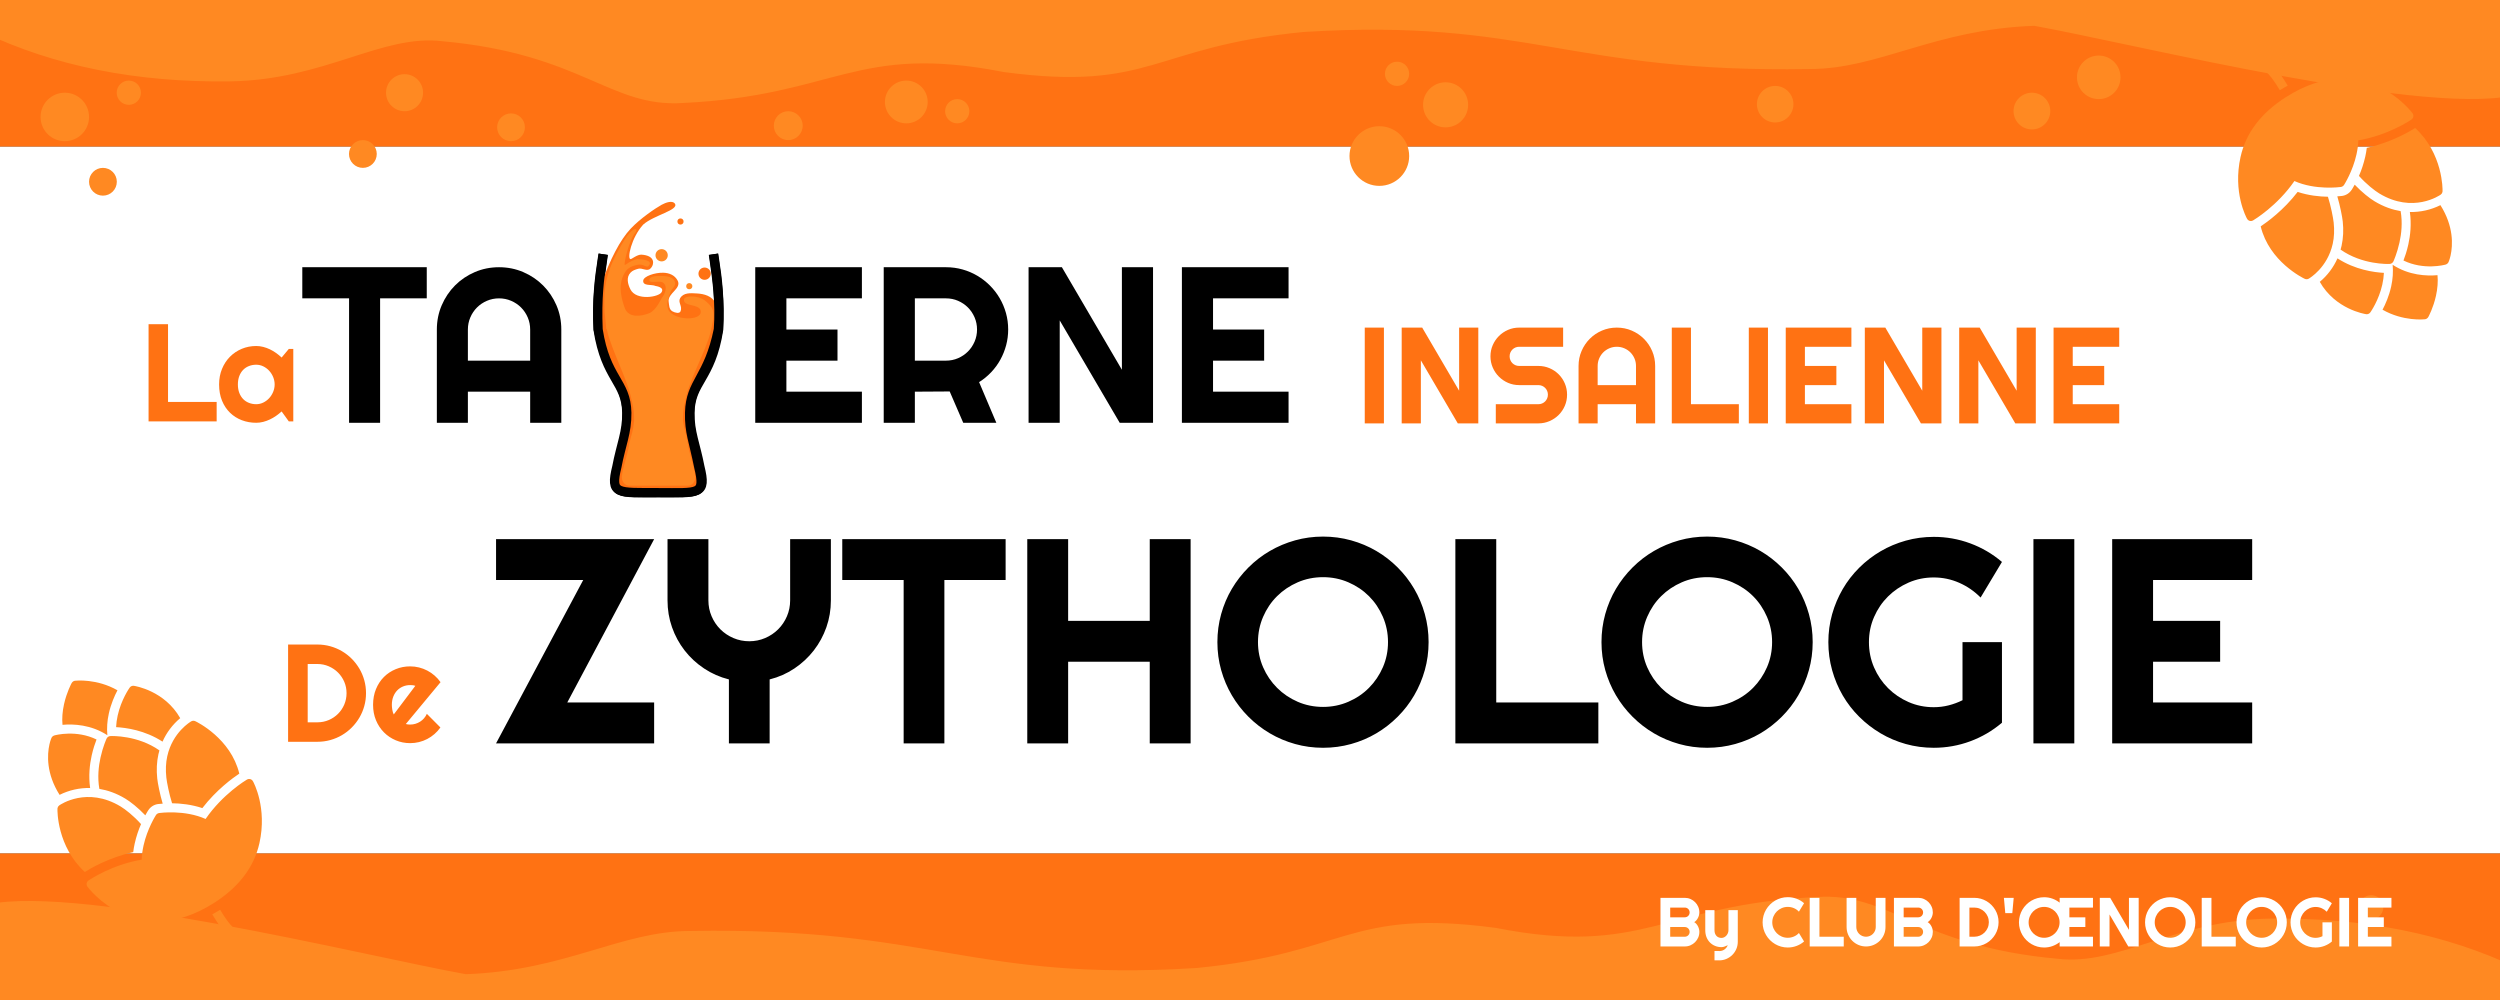 <?xml version="1.0" encoding="UTF-8" standalone="no"?><!-- Generator: Gravit.io --><svg xmlns="http://www.w3.org/2000/svg" xmlns:xlink="http://www.w3.org/1999/xlink" style="isolation:isolate" viewBox="0 0 540 216" width="540pt" height="216pt"><rect x="0" y="0" width="540" height="216" fill="#333333" stroke="none"/><defs><clipPath id="_clipPath_dV1KjXjr1pTlCXLAhO6eM2K2fFiWhwjk"><rect width="540" height="216"/></clipPath></defs><g clip-path="url(#_clipPath_dV1KjXjr1pTlCXLAhO6eM2K2fFiWhwjk)"><path d="M 0 184.302 L 540 184.302 L 540 184.302 L 540 216 L 540 216 L 0 216 C 0 216 0 216 0 216 L 0 184.302 C 0 184.302 0 184.302 0 184.302 Z" style="stroke:none;fill:#FF7213;stroke-miterlimit:10;"/><path d="M 0 0 L 540 0 L 540 0 L 540 31.698 L 540 31.698 L 0 31.698 C 0 31.698 0 31.698 0 31.698 L 0 0 C 0 0 0 0 0 0 Z" style="stroke:none;fill:#FF7213;stroke-miterlimit:10;"/><path d=" M 490.419 198.425 C 469.886 198.692 457.552 208.692 444.419 207.092 C 414.219 204.359 408.219 192.692 392.419 193.759 C 359.219 195.359 355.219 206.725 323.086 200.425 C 291.119 196.175 291.119 205.925 258.419 209.092 C 209.819 212.125 201.369 200.175 149.086 201.092 C 134.144 201.092 122.119 209.675 100.619 210.425 C 79.319 206.625 13.124 190.007 -4.381 195.842 C -9.115 197.42 -8.553 220.18 -2.381 222.825 C 15.672 230.562 540.173 225.717 541.619 222.825 Q 545.487 215.088 543.752 209.092 Q 520.552 198.025 490.419 198.425 Z " fill="rgb(255,137,34)"/><path d=" M 514.795 195.976 C 514.795 197.421 513.622 198.594 512.177 198.594 C 510.732 198.594 509.559 197.421 509.559 195.976 C 509.559 194.531 510.732 193.358 512.177 193.358 C 513.622 193.358 514.795 194.531 514.795 195.976 Z " fill="rgb(255,137,34)"/><rect x="0" y="31.698" width="540" height="152.603" transform="matrix(1,0,0,1,0,0)" fill="rgb(255,255,255)"/><g><path d=" M 49.581 17.575 C 70.114 17.308 82.448 7.308 95.581 8.908 C 125.781 11.641 131.781 23.308 147.581 22.241 C 180.781 20.641 184.781 9.275 216.914 15.575 C 248.881 19.825 248.881 10.075 281.581 6.908 C 330.181 3.875 338.631 15.825 390.914 14.908 C 405.856 14.908 417.881 6.325 439.381 5.575 C 460.681 9.375 526.876 25.993 544.381 20.158 C 549.115 18.58 548.553 -4.18 542.381 -6.825 C 524.328 -14.562 -0.173 -9.717 -1.619 -6.825 Q -5.488 0.912 -3.752 6.908 Q 19.448 17.975 49.581 17.575 Z " fill="rgb(255,137,34)"/><circle vector-effect="non-scaling-stroke" cx="87.381" cy="20.024" r="4" fill="rgb(255,137,34)"/><circle vector-effect="non-scaling-stroke" cx="78.381" cy="33.26" r="3" fill="rgb(255,137,34)"/><circle vector-effect="non-scaling-stroke" cx="110.381" cy="27.496" r="3" fill="rgb(255,137,34)"/><circle vector-effect="non-scaling-stroke" cx="22.233" cy="39.26" r="3" fill="rgb(255,137,34)"/><circle vector-effect="non-scaling-stroke" cx="13.998" cy="25.26" r="5.236" fill="rgb(255,137,34)"/><circle vector-effect="non-scaling-stroke" cx="27.823" cy="20.024" r="2.618" fill="rgb(255,137,34)"/><circle vector-effect="non-scaling-stroke" cx="170.263" cy="27.142" r="3.118" fill="rgb(255,137,34)"/><circle vector-effect="non-scaling-stroke" cx="195.763" cy="22.024" r="4.618" fill="rgb(255,137,34)"/><circle vector-effect="non-scaling-stroke" cx="206.763" cy="24.024" r="2.618" fill="rgb(255,137,34)"/><circle vector-effect="non-scaling-stroke" cx="301.763" cy="15.944" r="2.618" fill="rgb(255,137,34)"/><circle vector-effect="non-scaling-stroke" cx="312.249" cy="22.642" r="4.868" fill="rgb(255,137,34)"/><circle vector-effect="non-scaling-stroke" cx="297.936" cy="33.705" r="6.445" fill="rgb(255,137,34)"/><circle vector-effect="non-scaling-stroke" cx="383.436" cy="22.507" r="3.945" fill="rgb(255,137,34)"/><circle vector-effect="non-scaling-stroke" cx="453.326" cy="16.702" r="4.704" fill="rgb(255,137,34)"/><circle vector-effect="non-scaling-stroke" cx="438.892" cy="23.99" r="3.966" fill="rgb(255,137,34)"/></g><path d=" M 483.96 33.888 C 482.265 41.532 485.198 46.96 485.356 47.237 C 485.479 47.468 485.69 47.64 485.941 47.712 C 486.195 47.776 486.464 47.733 486.687 47.595 C 486.909 47.464 491.908 44.463 495.593 39.102 C 500.09 41.118 505.386 40.42 505.62 40.386 C 505.903 40.347 506.159 40.184 506.314 39.945 C 506.391 39.824 508.192 36.991 508.997 33.361 C 509.229 32.312 509.376 31.283 509.391 30.314 C 515.812 29.239 520.642 25.978 520.853 25.836 C 521.061 25.694 521.215 25.482 521.268 25.239 C 521.271 25.227 521.275 25.224 521.275 25.208 C 521.326 24.956 521.27 24.695 521.122 24.485 C 521.01 24.331 510.569 10.272 493.75 20.984 C 488.404 24.389 485.106 28.727 483.962 33.888 L 483.96 33.888 Z  M 488.432 13.878 C 488.339 14.261 488.484 14.664 488.8 14.9 C 490.267 16.021 491.548 17.947 492.45 19.502 C 492.532 19.45 492.622 19.395 492.705 19.339 C 493.188 19.031 493.674 18.767 494.145 18.499 C 493.152 16.795 491.7 14.65 489.991 13.346 C 489.726 13.151 489.383 13.099 489.072 13.205 C 488.761 13.311 488.522 13.562 488.431 13.877 L 488.432 13.878 Z  M 488.311 48.897 C 490.152 56.507 497.467 60.061 497.804 60.218 C 498.092 60.352 498.409 60.352 498.687 60.195 C 498.853 60.101 502.72 57.837 503.869 52.661 C 504.19 51.213 504.245 49.678 504.073 48.068 C 503.959 47.008 503.466 44.497 502.833 42.496 C 501.027 42.475 498.65 42.238 496.294 41.452 C 493.256 45.398 489.712 47.966 488.31 48.897 L 488.311 48.897 Z  M 504.858 42.411 C 505.474 44.491 505.926 46.821 506.035 47.844 C 506.23 49.666 506.148 51.43 505.781 53.085 C 505.718 53.368 505.641 53.645 505.565 53.914 C 510.259 57.217 515.843 57.025 516.132 57.011 C 516.489 57.003 516.812 56.796 516.971 56.476 C 517.005 56.409 517.762 54.748 518.287 52.381 C 518.704 50.502 518.976 48.09 518.537 45.602 C 516.791 45.313 514.89 44.68 512.897 43.473 C 511.874 42.858 510.212 41.569 508.614 39.89 C 508.281 40.509 508.032 40.89 507.96 40.999 C 507.491 41.721 506.733 42.204 505.88 42.324 C 505.54 42.36 505.199 42.389 504.858 42.411 L 504.858 42.411 Z  M 501.074 60.88 C 504.44 66.795 510.757 67.813 511.061 67.86 C 511.42 67.922 511.784 67.77 511.993 67.471 C 512.067 67.366 513.823 64.872 514.579 61.462 C 514.769 60.607 514.889 59.752 514.921 58.937 C 512.859 58.832 508.698 58.288 504.896 55.804 C 504.026 57.766 502.719 59.502 501.073 60.88 L 501.074 60.88 Z  M 509.537 37.995 C 511.14 39.793 512.941 41.191 513.928 41.79 C 521.19 46.18 526.954 42.208 527.196 42.038 C 527.395 41.894 527.522 41.699 527.574 41.464 C 527.587 41.403 527.588 41.31 527.59 41.247 C 527.6 40.902 527.699 33.177 521.674 27.648 C 520.555 28.364 516.544 30.758 511.223 31.943 C 511.153 32.543 511.045 33.17 510.909 33.785 C 510.555 35.38 510.051 36.82 509.536 37.994 L 509.537 37.995 Z  M 514.628 66.896 C 519.085 69.448 523.573 68.986 523.793 68.961 C 524.11 68.926 524.384 68.715 524.536 68.435 C 524.577 68.354 525.596 66.484 526.167 63.908 C 526.521 62.314 526.629 60.821 526.501 59.437 C 524.15 59.652 520.326 59.489 516.811 57.193 C 516.951 58.701 516.851 60.271 516.492 61.886 C 516.035 63.948 515.262 65.696 514.629 66.896 L 514.628 66.896 Z  M 520.532 45.794 C 520.9 48.391 520.632 50.855 520.199 52.805 C 519.872 54.279 519.457 55.477 519.148 56.27 C 523.522 58.404 528.001 57.219 528.229 57.156 C 528.513 57.079 528.765 56.879 528.884 56.611 C 528.907 56.554 529.135 56.045 529.328 55.175 C 529.816 52.974 530.03 48.896 527.13 44.311 C 525.083 45.332 522.819 45.841 520.532 45.794 Z " fill="rgb(255,137,34)"/><path d=" M 56.04 182.112 C 57.735 174.468 54.802 169.04 54.644 168.763 C 54.521 168.532 54.31 168.36 54.059 168.288 C 53.805 168.224 53.536 168.267 53.313 168.405 C 53.091 168.536 48.092 171.537 44.407 176.898 C 39.91 174.882 34.614 175.58 34.38 175.614 C 34.097 175.653 33.841 175.816 33.686 176.055 C 33.609 176.176 31.808 179.009 31.003 182.639 C 30.771 183.688 30.624 184.717 30.609 185.686 C 24.188 186.761 19.358 190.022 19.147 190.164 C 18.939 190.306 18.785 190.518 18.732 190.761 C 18.729 190.773 18.725 190.776 18.725 190.792 C 18.674 191.044 18.73 191.305 18.878 191.515 C 18.99 191.669 29.431 205.728 46.25 195.016 C 51.596 191.611 54.894 187.273 56.038 182.112 L 56.04 182.112 Z  M 51.568 202.122 C 51.661 201.739 51.516 201.336 51.2 201.1 C 49.733 199.979 48.452 198.053 47.55 196.498 C 47.468 196.55 47.378 196.605 47.295 196.661 C 46.812 196.969 46.326 197.233 45.855 197.501 C 46.848 199.205 48.3 201.35 50.009 202.654 C 50.274 202.849 50.617 202.901 50.928 202.795 C 51.239 202.689 51.478 202.438 51.569 202.123 L 51.568 202.122 Z  M 51.689 167.103 C 49.848 159.493 42.533 155.939 42.196 155.782 C 41.908 155.648 41.591 155.648 41.313 155.805 C 41.147 155.899 37.28 158.163 36.131 163.339 C 35.81 164.787 35.755 166.322 35.927 167.932 C 36.041 168.992 36.534 171.503 37.167 173.504 C 38.973 173.525 41.35 173.762 43.706 174.548 C 46.744 170.602 50.288 168.034 51.69 167.103 L 51.689 167.103 Z  M 35.142 173.589 C 34.526 171.509 34.074 169.179 33.965 168.156 C 33.77 166.334 33.852 164.57 34.219 162.915 C 34.282 162.632 34.359 162.355 34.435 162.086 C 29.741 158.783 24.157 158.975 23.868 158.989 C 23.511 158.997 23.188 159.204 23.029 159.524 C 22.995 159.591 22.238 161.252 21.713 163.619 C 21.296 165.498 21.024 167.91 21.463 170.398 C 23.209 170.687 25.11 171.32 27.103 172.527 C 28.126 173.142 29.788 174.431 31.386 176.11 C 31.719 175.491 31.968 175.11 32.04 175.001 C 32.509 174.279 33.267 173.796 34.12 173.676 C 34.46 173.64 34.801 173.611 35.142 173.589 L 35.142 173.589 Z  M 38.926 155.12 C 35.56 149.205 29.243 148.187 28.939 148.14 C 28.58 148.078 28.216 148.23 28.007 148.529 C 27.933 148.634 26.177 151.128 25.421 154.538 C 25.231 155.393 25.111 156.248 25.079 157.063 C 27.141 157.168 31.302 157.712 35.104 160.196 C 35.974 158.234 37.281 156.498 38.927 155.12 L 38.926 155.12 Z  M 30.463 178.005 C 28.86 176.207 27.059 174.809 26.072 174.21 C 18.81 169.82 13.046 173.792 12.804 173.962 C 12.605 174.106 12.478 174.301 12.426 174.536 C 12.413 174.597 12.412 174.69 12.41 174.753 C 12.4 175.098 12.301 182.823 18.326 188.352 C 19.445 187.636 23.456 185.242 28.777 184.057 C 28.847 183.457 28.955 182.83 29.091 182.215 C 29.445 180.62 29.949 179.18 30.464 178.006 L 30.463 178.005 Z  M 25.372 149.104 C 20.915 146.552 16.427 147.014 16.207 147.039 C 15.89 147.074 15.616 147.285 15.464 147.565 C 15.423 147.646 14.404 149.516 13.833 152.092 C 13.479 153.686 13.371 155.179 13.499 156.563 C 15.85 156.348 19.674 156.511 23.189 158.807 C 23.049 157.299 23.149 155.729 23.508 154.114 C 23.965 152.052 24.738 150.304 25.371 149.104 L 25.372 149.104 Z  M 19.468 170.206 C 19.1 167.609 19.368 165.145 19.801 163.195 C 20.128 161.721 20.543 160.523 20.852 159.73 C 16.478 157.596 11.999 158.781 11.771 158.844 C 11.487 158.921 11.235 159.121 11.116 159.389 C 11.093 159.446 10.865 159.955 10.672 160.825 C 10.184 163.026 9.97 167.104 12.87 171.689 C 14.917 170.668 17.181 170.159 19.468 170.206 Z " fill="rgb(255,137,34)"/><path d=" M 298.928 70.762 L 298.928 91.45 L 294.787 91.45 L 294.787 70.762 L 298.928 70.762 Z  M 319.313 70.762 L 319.313 91.45 L 314.884 91.45 L 306.906 77.831 L 306.906 91.45 L 302.765 91.45 L 302.765 70.762 L 307.194 70.762 L 315.172 84.395 L 315.172 70.762 L 319.313 70.762 Z  M 321.939 76.965 L 321.939 76.965 L 321.939 76.965 Q 321.939 75.681 322.429 74.556 L 322.429 74.556 L 322.429 74.556 Q 322.92 73.431 323.764 72.587 L 323.764 72.587 L 323.764 72.587 Q 324.608 71.743 325.733 71.252 L 325.733 71.252 L 325.733 71.252 Q 326.858 70.762 328.142 70.762 L 328.142 70.762 L 337.635 70.762 L 337.635 74.902 L 328.142 74.902 L 328.142 74.902 Q 327.709 74.902 327.334 75.061 L 327.334 75.061 L 327.334 75.061 Q 326.959 75.22 326.678 75.501 L 326.678 75.501 L 326.678 75.501 Q 326.396 75.782 326.238 76.158 L 326.238 76.158 L 326.238 76.158 Q 326.079 76.533 326.079 76.965 L 326.079 76.965 L 326.079 76.965 Q 326.079 77.398 326.238 77.781 L 326.238 77.781 L 326.238 77.781 Q 326.396 78.163 326.678 78.444 L 326.678 78.444 L 326.678 78.444 Q 326.959 78.726 327.334 78.884 L 327.334 78.884 L 327.334 78.884 Q 327.709 79.043 328.142 79.043 L 328.142 79.043 L 332.283 79.043 L 332.283 79.043 Q 333.567 79.043 334.699 79.526 L 334.699 79.526 L 334.699 79.526 Q 335.832 80.01 336.676 80.853 L 336.676 80.853 L 336.676 80.853 Q 337.52 81.697 338.003 82.83 L 338.003 82.83 L 338.003 82.83 Q 338.486 83.962 338.486 85.246 L 338.486 85.246 L 338.486 85.246 Q 338.486 86.53 338.003 87.656 L 338.003 87.656 L 338.003 87.656 Q 337.52 88.781 336.676 89.625 L 336.676 89.625 L 336.676 89.625 Q 335.832 90.469 334.699 90.959 L 334.699 90.959 L 334.699 90.959 Q 333.567 91.45 332.283 91.45 L 332.283 91.45 L 323.093 91.45 L 323.093 87.309 L 332.283 87.309 L 332.283 87.309 Q 332.715 87.309 333.091 87.151 L 333.091 87.151 L 333.091 87.151 Q 333.466 86.992 333.747 86.711 L 333.747 86.711 L 333.747 86.711 Q 334.028 86.429 334.187 86.054 L 334.187 86.054 L 334.187 86.054 Q 334.346 85.679 334.346 85.246 L 334.346 85.246 L 334.346 85.246 Q 334.346 84.814 334.187 84.439 L 334.187 84.439 L 334.187 84.439 Q 334.028 84.063 333.747 83.782 L 333.747 83.782 L 333.747 83.782 Q 333.466 83.501 333.091 83.342 L 333.091 83.342 L 333.091 83.342 Q 332.715 83.183 332.283 83.183 L 332.283 83.183 L 328.142 83.183 L 328.142 83.183 Q 326.858 83.183 325.733 82.693 L 325.733 82.693 L 325.733 82.693 Q 324.608 82.202 323.764 81.358 L 323.764 81.358 L 323.764 81.358 Q 322.92 80.514 322.429 79.382 L 322.429 79.382 L 322.429 79.382 Q 321.939 78.249 321.939 76.965 Z  M 345.094 83.183 L 353.375 83.183 L 353.375 79.043 L 353.375 79.043 Q 353.375 78.192 353.05 77.434 L 353.05 77.434 L 353.05 77.434 Q 352.725 76.677 352.163 76.114 L 352.163 76.114 L 352.163 76.114 Q 351.6 75.552 350.843 75.227 L 350.843 75.227 L 350.843 75.227 Q 350.085 74.902 349.234 74.902 L 349.234 74.902 L 349.234 74.902 Q 348.383 74.902 347.626 75.227 L 347.626 75.227 L 347.626 75.227 Q 346.868 75.552 346.305 76.114 L 346.305 76.114 L 346.305 76.114 Q 345.743 76.677 345.418 77.434 L 345.418 77.434 L 345.418 77.434 Q 345.094 78.192 345.094 79.043 L 345.094 79.043 L 345.094 83.183 Z  M 357.515 79.043 L 357.515 91.45 L 353.375 91.45 L 353.375 87.309 L 345.094 87.309 L 345.094 91.45 L 340.968 91.45 L 340.968 79.043 L 340.968 79.043 Q 340.968 77.326 341.617 75.819 L 341.617 75.819 L 341.617 75.819 Q 342.266 74.311 343.384 73.186 L 343.384 73.186 L 343.384 73.186 Q 344.502 72.06 346.01 71.411 L 346.01 71.411 L 346.01 71.411 Q 347.517 70.762 349.234 70.762 L 349.234 70.762 L 349.234 70.762 Q 350.951 70.762 352.459 71.411 L 352.459 71.411 L 352.459 71.411 Q 353.966 72.06 355.091 73.186 L 355.091 73.186 L 355.091 73.186 Q 356.217 74.311 356.866 75.819 L 356.866 75.819 L 356.866 75.819 Q 357.515 77.326 357.515 79.043 L 357.515 79.043 Z  M 375.592 87.309 L 375.592 91.45 L 361.107 91.45 L 361.107 70.762 L 365.248 70.762 L 365.248 87.309 L 375.592 87.309 Z  M 381.882 70.762 L 381.882 91.45 L 377.742 91.45 L 377.742 70.762 L 381.882 70.762 Z  M 399.901 87.309 L 399.901 91.45 L 385.72 91.45 L 385.72 70.762 L 399.901 70.762 L 399.901 74.902 L 389.86 74.902 L 389.86 79.043 L 396.655 79.043 L 396.655 83.183 L 389.86 83.183 L 389.86 87.309 L 399.901 87.309 Z  M 419.349 70.762 L 419.349 91.45 L 414.92 91.45 L 406.942 77.831 L 406.942 91.45 L 402.801 91.45 L 402.801 70.762 L 407.23 70.762 L 415.208 84.395 L 415.208 70.762 L 419.349 70.762 Z  M 439.734 70.762 L 439.734 91.45 L 435.305 91.45 L 427.327 77.831 L 427.327 91.45 L 423.186 91.45 L 423.186 70.762 L 427.615 70.762 L 435.593 84.395 L 435.593 70.762 L 439.734 70.762 Z  M 457.753 87.309 L 457.753 91.45 L 443.571 91.45 L 443.571 70.762 L 457.753 70.762 L 457.753 74.902 L 447.712 74.902 L 447.712 79.043 L 454.507 79.043 L 454.507 83.183 L 447.712 83.183 L 447.712 87.309 L 457.753 87.309 Z " fill="rgb(255,114,19)"/><path d=" M 431.692 199.185 L 431.692 199.185 L 431.692 199.185 Q 431.692 199.91 431.505 200.58 L 431.505 200.58 L 431.505 200.58 Q 431.319 201.25 430.974 201.832 L 430.974 201.832 L 430.974 201.832 Q 430.63 202.415 430.154 202.894 L 430.154 202.894 L 430.154 202.894 Q 429.678 203.374 429.092 203.718 L 429.092 203.718 L 429.092 203.718 Q 428.506 204.063 427.836 204.249 L 427.836 204.249 L 427.836 204.249 Q 427.166 204.436 426.441 204.436 L 426.441 204.436 L 423.277 204.436 L 423.277 193.933 L 426.441 193.933 L 426.441 193.933 Q 427.166 193.933 427.836 194.12 L 427.836 194.12 L 427.836 194.12 Q 428.506 194.307 429.092 194.651 L 429.092 194.651 L 429.092 194.651 Q 429.678 194.995 430.154 195.475 L 430.154 195.475 L 430.154 195.475 Q 430.63 195.955 430.974 196.537 L 430.974 196.537 L 430.974 196.537 Q 431.319 197.119 431.505 197.789 L 431.505 197.789 L 431.505 197.789 Q 431.692 198.46 431.692 199.185 Z  M 429.59 199.185 L 429.59 199.185 L 429.59 199.185 Q 429.59 198.533 429.345 197.962 L 429.345 197.962 L 429.345 197.962 Q 429.099 197.39 428.671 196.962 L 428.671 196.962 L 428.671 196.962 Q 428.242 196.533 427.667 196.284 L 427.667 196.284 L 427.667 196.284 Q 427.093 196.035 426.441 196.035 L 426.441 196.035 L 425.393 196.035 L 425.393 202.334 L 426.441 202.334 L 426.441 202.334 Q 427.093 202.334 427.667 202.089 L 427.667 202.089 L 427.667 202.089 Q 428.242 201.843 428.671 201.415 L 428.671 201.415 L 428.671 201.415 Q 429.099 200.986 429.345 200.412 L 429.345 200.412 L 429.345 200.412 Q 429.59 199.837 429.59 199.185 Z  M 434.959 193.933 L 434.658 197.236 L 433.142 197.236 L 432.842 193.933 L 434.959 193.933 L 434.959 193.933 Z  M 452.083 202.334 L 452.083 204.436 L 444.883 204.436 L 444.883 203.506 L 444.883 203.506 Q 444.18 204.048 443.33 204.356 L 443.33 204.356 L 443.33 204.356 Q 442.481 204.663 441.529 204.663 L 441.529 204.663 L 441.529 204.663 Q 440.781 204.663 440.089 204.469 L 440.089 204.469 L 440.089 204.469 Q 439.397 204.275 438.793 203.92 L 438.793 203.92 L 438.793 203.92 Q 438.189 203.565 437.691 203.067 L 437.691 203.067 L 437.691 203.067 Q 437.193 202.569 436.837 201.964 L 436.837 201.964 L 436.837 201.964 Q 436.482 201.36 436.288 200.668 L 436.288 200.668 L 436.288 200.668 Q 436.094 199.976 436.094 199.229 L 436.094 199.229 L 436.094 199.229 Q 436.094 198.482 436.288 197.786 L 436.288 197.786 L 436.288 197.786 Q 436.482 197.09 436.837 196.489 L 436.837 196.489 L 436.837 196.489 Q 437.193 195.889 437.691 195.391 L 437.691 195.391 L 437.691 195.391 Q 438.189 194.893 438.793 194.541 L 438.793 194.541 L 438.793 194.541 Q 439.397 194.19 440.089 193.996 L 440.089 193.996 L 440.089 193.996 Q 440.781 193.801 441.529 193.801 L 441.529 193.801 L 441.529 193.801 Q 442.481 193.801 443.33 194.109 L 443.33 194.109 L 443.33 194.109 Q 444.18 194.417 444.883 194.973 L 444.883 194.973 L 444.883 193.933 L 452.083 193.933 L 452.083 196.035 L 446.985 196.035 L 446.985 198.137 L 450.435 198.137 L 450.435 200.239 L 446.985 200.239 L 446.985 202.334 L 452.083 202.334 L 452.083 202.334 Z  M 444.868 199.229 L 444.868 199.229 L 444.868 199.229 Q 444.868 198.54 444.605 197.929 L 444.605 197.929 L 444.605 197.929 Q 444.341 197.317 443.891 196.867 L 443.891 196.867 L 443.891 196.867 Q 443.44 196.416 442.829 196.153 L 442.829 196.153 L 442.829 196.153 Q 442.217 195.889 441.529 195.889 L 441.529 195.889 L 441.529 195.889 Q 440.833 195.889 440.225 196.153 L 440.225 196.153 L 440.225 196.153 Q 439.617 196.416 439.163 196.867 L 439.163 196.867 L 439.163 196.867 Q 438.709 197.317 438.445 197.929 L 438.445 197.929 L 438.445 197.929 Q 438.181 198.54 438.181 199.229 L 438.181 199.229 L 438.181 199.229 Q 438.181 199.917 438.445 200.521 L 438.445 200.521 L 438.445 200.521 Q 438.709 201.126 439.163 201.58 L 439.163 201.58 L 439.163 201.58 Q 439.617 202.034 440.225 202.298 L 440.225 202.298 L 440.225 202.298 Q 440.833 202.561 441.529 202.561 L 441.529 202.561 L 441.529 202.561 Q 442.217 202.561 442.829 202.298 L 442.829 202.298 L 442.829 202.298 Q 443.44 202.034 443.891 201.58 L 443.891 201.58 L 443.891 201.58 Q 444.341 201.126 444.605 200.521 L 444.605 200.521 L 444.605 200.521 Q 444.868 199.917 444.868 199.229 Z  M 461.956 193.933 L 461.956 204.436 L 459.707 204.436 L 455.657 197.522 L 455.657 204.436 L 453.555 204.436 L 453.555 193.933 L 455.803 193.933 L 459.854 200.855 L 459.854 193.933 L 461.956 193.933 L 461.956 193.933 Z  M 474.195 199.229 L 474.195 199.229 L 474.195 199.229 Q 474.195 199.976 474 200.668 L 474 200.668 L 474 200.668 Q 473.806 201.36 473.455 201.964 L 473.455 201.964 L 473.455 201.964 Q 473.103 202.569 472.605 203.067 L 472.605 203.067 L 472.605 203.067 Q 472.107 203.565 471.507 203.92 L 471.507 203.92 L 471.507 203.92 Q 470.906 204.275 470.21 204.469 L 470.21 204.469 L 470.21 204.469 Q 469.514 204.663 468.767 204.663 L 468.767 204.663 L 468.767 204.663 Q 468.02 204.663 467.328 204.469 L 467.328 204.469 L 467.328 204.469 Q 466.636 204.275 466.032 203.92 L 466.032 203.92 L 466.032 203.92 Q 465.427 203.565 464.929 203.067 L 464.929 203.067 L 464.929 203.067 Q 464.431 202.569 464.076 201.964 L 464.076 201.964 L 464.076 201.964 Q 463.721 201.36 463.527 200.668 L 463.527 200.668 L 463.527 200.668 Q 463.333 199.976 463.333 199.229 L 463.333 199.229 L 463.333 199.229 Q 463.333 198.482 463.527 197.786 L 463.527 197.786 L 463.527 197.786 Q 463.721 197.09 464.076 196.489 L 464.076 196.489 L 464.076 196.489 Q 464.431 195.889 464.929 195.391 L 464.929 195.391 L 464.929 195.391 Q 465.427 194.893 466.032 194.541 L 466.032 194.541 L 466.032 194.541 Q 466.636 194.19 467.328 193.996 L 467.328 193.996 L 467.328 193.996 Q 468.02 193.801 468.767 193.801 L 468.767 193.801 L 468.767 193.801 Q 469.514 193.801 470.21 193.996 L 470.21 193.996 L 470.21 193.996 Q 470.906 194.19 471.507 194.541 L 471.507 194.541 L 471.507 194.541 Q 472.107 194.893 472.605 195.391 L 472.605 195.391 L 472.605 195.391 Q 473.103 195.889 473.455 196.489 L 473.455 196.489 L 473.455 196.489 Q 473.806 197.09 474 197.786 L 474 197.786 L 474 197.786 Q 474.195 198.482 474.195 199.229 Z  M 472.107 199.229 L 472.107 199.229 L 472.107 199.229 Q 472.107 198.54 471.844 197.929 L 471.844 197.929 L 471.844 197.929 Q 471.58 197.317 471.129 196.867 L 471.129 196.867 L 471.129 196.867 Q 470.679 196.416 470.067 196.153 L 470.067 196.153 L 470.067 196.153 Q 469.456 195.889 468.767 195.889 L 468.767 195.889 L 468.767 195.889 Q 468.072 195.889 467.464 196.153 L 467.464 196.153 L 467.464 196.153 Q 466.856 196.416 466.402 196.867 L 466.402 196.867 L 466.402 196.867 Q 465.948 197.317 465.684 197.929 L 465.684 197.929 L 465.684 197.929 Q 465.42 198.54 465.42 199.229 L 465.42 199.229 L 465.42 199.229 Q 465.42 199.917 465.684 200.521 L 465.684 200.521 L 465.684 200.521 Q 465.948 201.126 466.402 201.58 L 466.402 201.58 L 466.402 201.58 Q 466.856 202.034 467.464 202.298 L 467.464 202.298 L 467.464 202.298 Q 468.072 202.561 468.767 202.561 L 468.767 202.561 L 468.767 202.561 Q 469.456 202.561 470.067 202.298 L 470.067 202.298 L 470.067 202.298 Q 470.679 202.034 471.129 201.58 L 471.129 201.58 L 471.129 201.58 Q 471.58 201.126 471.844 200.521 L 471.844 200.521 L 471.844 200.521 Q 472.107 199.917 472.107 199.229 Z  M 482.925 202.334 L 482.925 204.436 L 475.572 204.436 L 475.572 193.933 L 477.674 193.933 L 477.674 202.334 L 482.925 202.334 L 482.925 202.334 Z  M 493.948 199.229 L 493.948 199.229 L 493.948 199.229 Q 493.948 199.976 493.754 200.668 L 493.754 200.668 L 493.754 200.668 Q 493.56 201.36 493.208 201.964 L 493.208 201.964 L 493.208 201.964 Q 492.857 202.569 492.359 203.067 L 492.359 203.067 L 492.359 203.067 Q 491.861 203.565 491.26 203.92 L 491.26 203.92 L 491.26 203.92 Q 490.659 204.275 489.964 204.469 L 489.964 204.469 L 489.964 204.469 Q 489.268 204.663 488.521 204.663 L 488.521 204.663 L 488.521 204.663 Q 487.774 204.663 487.082 204.469 L 487.082 204.469 L 487.082 204.469 Q 486.389 204.275 485.785 203.92 L 485.785 203.92 L 485.785 203.92 Q 485.181 203.565 484.683 203.067 L 484.683 203.067 L 484.683 203.067 Q 484.185 202.569 483.83 201.964 L 483.83 201.964 L 483.83 201.964 Q 483.474 201.36 483.28 200.668 L 483.28 200.668 L 483.28 200.668 Q 483.086 199.976 483.086 199.229 L 483.086 199.229 L 483.086 199.229 Q 483.086 198.482 483.28 197.786 L 483.28 197.786 L 483.28 197.786 Q 483.474 197.09 483.83 196.489 L 483.83 196.489 L 483.83 196.489 Q 484.185 195.889 484.683 195.391 L 484.683 195.391 L 484.683 195.391 Q 485.181 194.893 485.785 194.541 L 485.785 194.541 L 485.785 194.541 Q 486.389 194.19 487.082 193.996 L 487.082 193.996 L 487.082 193.996 Q 487.774 193.801 488.521 193.801 L 488.521 193.801 L 488.521 193.801 Q 489.268 193.801 489.964 193.996 L 489.964 193.996 L 489.964 193.996 Q 490.659 194.19 491.26 194.541 L 491.26 194.541 L 491.26 194.541 Q 491.861 194.893 492.359 195.391 L 492.359 195.391 L 492.359 195.391 Q 492.857 195.889 493.208 196.489 L 493.208 196.489 L 493.208 196.489 Q 493.56 197.09 493.754 197.786 L 493.754 197.786 L 493.754 197.786 Q 493.948 198.482 493.948 199.229 Z  M 491.861 199.229 L 491.861 199.229 L 491.861 199.229 Q 491.861 198.54 491.597 197.929 L 491.597 197.929 L 491.597 197.929 Q 491.333 197.317 490.883 196.867 L 490.883 196.867 L 490.883 196.867 Q 490.432 196.416 489.821 196.153 L 489.821 196.153 L 489.821 196.153 Q 489.209 195.889 488.521 195.889 L 488.521 195.889 L 488.521 195.889 Q 487.825 195.889 487.217 196.153 L 487.217 196.153 L 487.217 196.153 Q 486.609 196.416 486.155 196.867 L 486.155 196.867 L 486.155 196.867 Q 485.701 197.317 485.437 197.929 L 485.437 197.929 L 485.437 197.929 Q 485.174 198.54 485.174 199.229 L 485.174 199.229 L 485.174 199.229 Q 485.174 199.917 485.437 200.521 L 485.437 200.521 L 485.437 200.521 Q 485.701 201.126 486.155 201.58 L 486.155 201.58 L 486.155 201.58 Q 486.609 202.034 487.217 202.298 L 487.217 202.298 L 487.217 202.298 Q 487.825 202.561 488.521 202.561 L 488.521 202.561 L 488.521 202.561 Q 489.209 202.561 489.821 202.298 L 489.821 202.298 L 489.821 202.298 Q 490.432 202.034 490.883 201.58 L 490.883 201.58 L 490.883 201.58 Q 491.333 201.126 491.597 200.521 L 491.597 200.521 L 491.597 200.521 Q 491.861 199.917 491.861 199.229 Z  M 503.682 199.229 L 503.682 203.374 L 503.682 203.374 Q 502.949 203.997 502.049 204.33 L 502.049 204.33 L 502.049 204.33 Q 501.148 204.663 500.174 204.663 L 500.174 204.663 L 500.174 204.663 Q 499.427 204.663 498.734 204.469 L 498.734 204.469 L 498.734 204.469 Q 498.042 204.275 497.442 203.92 L 497.442 203.92 L 497.442 203.92 Q 496.841 203.565 496.343 203.07 L 496.343 203.07 L 496.343 203.07 Q 495.845 202.576 495.493 201.972 L 495.493 201.972 L 495.493 201.972 Q 495.142 201.367 494.948 200.672 L 494.948 200.672 L 494.948 200.672 Q 494.754 199.976 494.754 199.229 L 494.754 199.229 L 494.754 199.229 Q 494.754 198.482 494.948 197.793 L 494.948 197.793 L 494.948 197.793 Q 495.142 197.105 495.493 196.5 L 495.493 196.5 L 495.493 196.5 Q 495.845 195.896 496.343 195.402 L 496.343 195.402 L 496.343 195.402 Q 496.841 194.907 497.442 194.556 L 497.442 194.556 L 497.442 194.556 Q 498.042 194.204 498.734 194.01 L 498.734 194.01 L 498.734 194.01 Q 499.427 193.816 500.174 193.816 L 500.174 193.816 L 500.174 193.816 Q 501.148 193.816 502.049 194.149 L 502.049 194.149 L 502.049 194.149 Q 502.949 194.483 503.682 195.105 L 503.682 195.105 L 502.583 196.936 L 502.583 196.936 Q 502.107 196.453 501.485 196.178 L 501.485 196.178 L 501.485 196.178 Q 500.862 195.903 500.174 195.903 L 500.174 195.903 L 500.174 195.903 Q 499.485 195.903 498.881 196.167 L 498.881 196.167 L 498.881 196.167 Q 498.277 196.431 497.823 196.881 L 497.823 196.881 L 497.823 196.881 Q 497.368 197.332 497.105 197.936 L 497.105 197.936 L 497.105 197.936 Q 496.841 198.54 496.841 199.229 L 496.841 199.229 L 496.841 199.229 Q 496.841 199.924 497.105 200.532 L 497.105 200.532 L 497.105 200.532 Q 497.368 201.14 497.823 201.594 L 497.823 201.594 L 497.823 201.594 Q 498.277 202.049 498.881 202.312 L 498.881 202.312 L 498.881 202.312 Q 499.485 202.576 500.174 202.576 L 500.174 202.576 L 500.174 202.576 Q 500.569 202.576 500.943 202.481 L 500.943 202.481 L 500.943 202.481 Q 501.316 202.385 501.653 202.217 L 501.653 202.217 L 501.653 199.229 L 503.682 199.229 L 503.682 199.229 Z  M 507.403 193.933 L 507.403 204.436 L 505.301 204.436 L 505.301 193.933 L 507.403 193.933 L 507.403 193.933 Z  M 516.551 202.334 L 516.551 204.436 L 509.351 204.436 L 509.351 193.933 L 516.551 193.933 L 516.551 196.035 L 511.453 196.035 L 511.453 198.137 L 514.903 198.137 L 514.903 200.239 L 511.453 200.239 L 511.453 202.334 L 516.551 202.334 L 516.551 202.334 Z  M 388.567 201.528 L 389.68 203.36 L 389.68 203.36 Q 388.948 203.989 388.04 204.326 L 388.04 204.326 L 388.04 204.326 Q 387.132 204.663 386.157 204.663 L 386.157 204.663 L 386.157 204.663 Q 385.41 204.663 384.718 204.469 L 384.718 204.469 L 384.718 204.469 Q 384.026 204.275 383.422 203.92 L 383.422 203.92 L 383.422 203.92 Q 382.818 203.565 382.32 203.067 L 382.32 203.067 L 382.32 203.067 Q 381.822 202.569 381.466 201.964 L 381.466 201.964 L 381.466 201.964 Q 381.111 201.36 380.917 200.668 L 380.917 200.668 L 380.917 200.668 Q 380.723 199.976 380.723 199.229 L 380.723 199.229 L 380.723 199.229 Q 380.723 198.482 380.917 197.786 L 380.917 197.786 L 380.917 197.786 Q 381.111 197.09 381.466 196.486 L 381.466 196.486 L 381.466 196.486 Q 381.822 195.882 382.32 195.383 L 382.32 195.383 L 382.32 195.383 Q 382.818 194.885 383.422 194.53 L 383.422 194.53 L 383.422 194.53 Q 384.026 194.175 384.718 193.981 L 384.718 193.981 L 384.718 193.981 Q 385.41 193.787 386.157 193.787 L 386.157 193.787 L 386.157 193.787 Q 387.132 193.787 388.04 194.12 L 388.04 194.12 L 388.04 194.12 Q 388.948 194.453 389.68 195.091 L 389.68 195.091 L 388.567 196.922 L 388.567 196.922 Q 388.106 196.424 387.476 196.156 L 387.476 196.156 L 387.476 196.156 Q 386.846 195.889 386.157 195.889 L 386.157 195.889 L 386.157 195.889 Q 385.462 195.889 384.854 196.153 L 384.854 196.153 L 384.854 196.153 Q 384.246 196.416 383.792 196.867 L 383.792 196.867 L 383.792 196.867 Q 383.338 197.317 383.074 197.929 L 383.074 197.929 L 383.074 197.929 Q 382.81 198.54 382.81 199.229 L 382.81 199.229 L 382.81 199.229 Q 382.81 199.917 383.074 200.521 L 383.074 200.521 L 383.074 200.521 Q 383.338 201.126 383.792 201.58 L 383.792 201.58 L 383.792 201.58 Q 384.246 202.034 384.854 202.298 L 384.854 202.298 L 384.854 202.298 Q 385.462 202.561 386.157 202.561 L 386.157 202.561 L 386.157 202.561 Q 386.846 202.561 387.476 202.294 L 387.476 202.294 L 387.476 202.294 Q 388.106 202.027 388.567 201.528 L 388.567 201.528 L 388.567 201.528 Z  M 398.25 202.334 L 398.25 204.436 L 390.896 204.436 L 390.896 193.933 L 392.998 193.933 L 392.998 202.334 L 398.25 202.334 L 398.25 202.334 Z  M 407.266 193.933 L 407.266 200.239 L 407.266 200.239 Q 407.266 201.111 406.936 201.876 L 406.936 201.876 L 406.936 201.876 Q 406.607 202.642 406.035 203.209 L 406.035 203.209 L 406.035 203.209 Q 405.464 203.777 404.699 204.107 L 404.699 204.107 L 404.699 204.107 Q 403.933 204.436 403.062 204.436 L 403.062 204.436 L 403.062 204.436 Q 402.19 204.436 401.425 204.107 L 401.425 204.107 L 401.425 204.107 Q 400.659 203.777 400.092 203.209 L 400.092 203.209 L 400.092 203.209 Q 399.524 202.642 399.195 201.876 L 399.195 201.876 L 399.195 201.876 Q 398.865 201.111 398.865 200.239 L 398.865 200.239 L 398.865 193.933 L 400.96 193.933 L 400.96 200.239 L 400.96 200.239 Q 400.96 200.672 401.125 201.052 L 401.125 201.052 L 401.125 201.052 Q 401.289 201.433 401.575 201.719 L 401.575 201.719 L 401.575 201.719 Q 401.861 202.005 402.245 202.169 L 402.245 202.169 L 402.245 202.169 Q 402.63 202.334 403.062 202.334 L 403.062 202.334 L 403.062 202.334 Q 403.494 202.334 403.878 202.169 L 403.878 202.169 L 403.878 202.169 Q 404.263 202.005 404.549 201.719 L 404.549 201.719 L 404.549 201.719 Q 404.834 201.433 404.999 201.052 L 404.999 201.052 L 404.999 201.052 Q 405.164 200.672 405.164 200.239 L 405.164 200.239 L 405.164 193.933 L 407.266 193.933 L 407.266 193.933 Z  M 417.49 201.287 L 417.49 201.287 L 417.49 201.287 Q 417.49 201.939 417.241 202.51 L 417.241 202.51 L 417.241 202.51 Q 416.992 203.081 416.564 203.51 L 416.564 203.51 L 416.564 203.51 Q 416.135 203.938 415.564 204.187 L 415.564 204.187 L 415.564 204.187 Q 414.993 204.436 414.341 204.436 L 414.341 204.436 L 409.09 204.436 L 409.09 193.933 L 414.341 193.933 L 414.341 193.933 Q 414.993 193.933 415.564 194.182 L 415.564 194.182 L 415.564 194.182 Q 416.135 194.431 416.564 194.86 L 416.564 194.86 L 416.564 194.86 Q 416.992 195.288 417.241 195.86 L 417.241 195.86 L 417.241 195.86 Q 417.49 196.431 417.49 197.083 L 417.49 197.083 L 417.49 197.083 Q 417.49 197.376 417.41 197.683 L 417.41 197.683 L 417.41 197.683 Q 417.329 197.991 417.183 198.277 L 417.183 198.277 L 417.183 198.277 Q 417.036 198.562 416.831 198.797 L 416.831 198.797 L 416.831 198.797 Q 416.626 199.031 416.377 199.185 L 416.377 199.185 L 416.377 199.185 Q 416.634 199.324 416.839 199.562 L 416.839 199.562 L 416.839 199.562 Q 417.044 199.8 417.19 200.086 L 417.19 200.086 L 417.19 200.086 Q 417.337 200.371 417.414 200.683 L 417.414 200.683 L 417.414 200.683 Q 417.49 200.994 417.49 201.287 Z  M 411.192 200.239 L 411.192 202.334 L 414.341 202.334 L 414.341 202.334 Q 414.561 202.334 414.751 202.254 L 414.751 202.254 L 414.751 202.254 Q 414.942 202.173 415.084 202.03 L 415.084 202.03 L 415.084 202.03 Q 415.227 201.887 415.308 201.697 L 415.308 201.697 L 415.308 201.697 Q 415.388 201.507 415.388 201.287 L 415.388 201.287 L 415.388 201.287 Q 415.388 201.067 415.308 200.877 L 415.308 200.877 L 415.308 200.877 Q 415.227 200.686 415.084 200.543 L 415.084 200.543 L 415.084 200.543 Q 414.942 200.401 414.751 200.32 L 414.751 200.32 L 414.751 200.32 Q 414.561 200.239 414.341 200.239 L 414.341 200.239 L 411.192 200.239 L 411.192 200.239 Z  M 411.192 196.035 L 411.192 198.137 L 414.341 198.137 L 414.341 198.137 Q 414.561 198.137 414.751 198.057 L 414.751 198.057 L 414.751 198.057 Q 414.942 197.976 415.084 197.833 L 415.084 197.833 L 415.084 197.833 Q 415.227 197.691 415.308 197.497 L 415.308 197.497 L 415.308 197.497 Q 415.388 197.302 415.388 197.083 L 415.388 197.083 L 415.388 197.083 Q 415.388 196.863 415.308 196.673 L 415.308 196.673 L 415.308 196.673 Q 415.227 196.482 415.084 196.339 L 415.084 196.339 L 415.084 196.339 Q 414.942 196.196 414.751 196.116 L 414.751 196.116 L 414.751 196.116 Q 414.561 196.035 414.341 196.035 L 414.341 196.035 L 411.192 196.035 L 411.192 196.035 Z  M 367.063 201.287 L 367.063 201.287 L 367.063 201.287 Q 367.063 201.939 366.814 202.51 L 366.814 202.51 L 366.814 202.51 Q 366.565 203.081 366.137 203.51 L 366.137 203.51 L 366.137 203.51 Q 365.708 203.938 365.137 204.187 L 365.137 204.187 L 365.137 204.187 Q 364.566 204.436 363.914 204.436 L 363.914 204.436 L 358.662 204.436 L 358.662 193.933 L 363.914 193.933 L 363.914 193.933 Q 364.566 193.933 365.137 194.182 L 365.137 194.182 L 365.137 194.182 Q 365.708 194.431 366.137 194.86 L 366.137 194.86 L 366.137 194.86 Q 366.565 195.288 366.814 195.86 L 366.814 195.86 L 366.814 195.86 Q 367.063 196.431 367.063 197.083 L 367.063 197.083 L 367.063 197.083 Q 367.063 197.376 366.983 197.683 L 366.983 197.683 L 366.983 197.683 Q 366.902 197.991 366.756 198.277 L 366.756 198.277 L 366.756 198.277 Q 366.609 198.562 366.404 198.797 L 366.404 198.797 L 366.404 198.797 Q 366.199 199.031 365.95 199.185 L 365.95 199.185 L 365.95 199.185 Q 366.206 199.324 366.411 199.562 L 366.411 199.562 L 366.411 199.562 Q 366.616 199.8 366.763 200.086 L 366.763 200.086 L 366.763 200.086 Q 366.909 200.371 366.986 200.683 L 366.986 200.683 L 366.986 200.683 Q 367.063 200.994 367.063 201.287 Z  M 360.764 200.239 L 360.764 202.334 L 363.914 202.334 L 363.914 202.334 Q 364.134 202.334 364.324 202.254 L 364.324 202.254 L 364.324 202.254 Q 364.514 202.173 364.657 202.03 L 364.657 202.03 L 364.657 202.03 Q 364.8 201.887 364.881 201.697 L 364.881 201.697 L 364.881 201.697 Q 364.961 201.507 364.961 201.287 L 364.961 201.287 L 364.961 201.287 Q 364.961 201.067 364.881 200.877 L 364.881 200.877 L 364.881 200.877 Q 364.8 200.686 364.657 200.543 L 364.657 200.543 L 364.657 200.543 Q 364.514 200.401 364.324 200.32 L 364.324 200.32 L 364.324 200.32 Q 364.134 200.239 363.914 200.239 L 363.914 200.239 L 360.764 200.239 L 360.764 200.239 Z  M 360.764 196.035 L 360.764 198.137 L 363.914 198.137 L 363.914 198.137 Q 364.134 198.137 364.324 198.057 L 364.324 198.057 L 364.324 198.057 Q 364.514 197.976 364.657 197.833 L 364.657 197.833 L 364.657 197.833 Q 364.8 197.691 364.881 197.497 L 364.881 197.497 L 364.881 197.497 Q 364.961 197.302 364.961 197.083 L 364.961 197.083 L 364.961 197.083 Q 364.961 196.863 364.881 196.673 L 364.881 196.673 L 364.881 196.673 Q 364.8 196.482 364.657 196.339 L 364.657 196.339 L 364.657 196.339 Q 364.514 196.196 364.324 196.116 L 364.324 196.116 L 364.324 196.116 Q 364.134 196.035 363.914 196.035 L 363.914 196.035 L 360.764 196.035 L 360.764 196.035 Z  M 371.355 207.439 L 370.33 207.424 L 370.33 205.41 L 371.443 205.425 L 371.443 205.425 Q 371.736 205.425 372.007 205.33 L 372.007 205.33 L 372.007 205.33 Q 372.278 205.235 372.509 205.066 L 372.509 205.066 L 372.509 205.066 Q 372.74 204.898 372.915 204.667 L 372.915 204.667 L 372.915 204.667 Q 373.091 204.436 373.201 204.165 L 373.201 204.165 L 373.201 204.165 Q 372.871 204.304 372.531 204.444 L 372.531 204.444 L 372.531 204.444 Q 372.19 204.583 371.846 204.583 L 371.846 204.583 L 371.846 204.583 Q 371.121 204.583 370.484 204.326 L 370.484 204.326 L 370.484 204.326 Q 369.846 204.07 369.367 203.598 L 369.367 203.598 L 369.367 203.598 Q 368.887 203.125 368.612 202.448 L 368.612 202.448 L 368.612 202.448 Q 368.338 201.77 368.338 200.928 L 368.338 200.928 L 368.338 196.592 L 370.33 196.592 L 370.33 200.928 L 370.33 200.928 Q 370.33 201.345 370.451 201.657 L 370.451 201.657 L 370.451 201.657 Q 370.572 201.968 370.777 202.177 L 370.777 202.177 L 370.777 202.177 Q 370.982 202.385 371.256 202.488 L 371.256 202.488 L 371.256 202.488 Q 371.531 202.591 371.846 202.591 L 371.846 202.591 L 371.846 202.591 Q 372.154 202.591 372.428 202.448 L 372.428 202.448 L 372.428 202.448 Q 372.703 202.305 372.908 202.07 L 372.908 202.07 L 372.908 202.07 Q 373.113 201.836 373.23 201.539 L 373.23 201.539 L 373.23 201.539 Q 373.347 201.243 373.347 200.928 L 373.347 200.928 L 373.347 196.592 L 375.362 196.592 L 375.362 203.447 L 375.362 203.447 Q 375.354 204.275 375.039 205 L 375.039 205 L 375.039 205 Q 374.724 205.725 374.179 206.267 L 374.179 206.267 L 374.179 206.267 Q 373.633 206.809 372.908 207.124 L 372.908 207.124 L 372.908 207.124 Q 372.183 207.439 371.355 207.439 L 371.355 207.439 L 371.355 207.439 Z " fill="rgb(255,255,255)"/><path d=" M 79.059 149.722 L 79.059 149.722 L 79.059 149.722 Q 79.059 151.173 78.686 152.513 L 78.686 152.513 L 78.686 152.513 Q 78.312 153.853 77.624 155.018 L 77.624 155.018 L 77.624 155.018 Q 76.935 156.182 75.983 157.142 L 75.983 157.142 L 75.983 157.142 Q 75.031 158.101 73.859 158.79 L 73.859 158.79 L 73.859 158.79 Q 72.687 159.478 71.347 159.852 L 71.347 159.852 L 71.347 159.852 Q 70.007 160.225 68.557 160.225 L 68.557 160.225 L 62.228 160.225 L 62.228 139.219 L 68.557 139.219 L 68.557 139.219 Q 70.007 139.219 71.347 139.593 L 71.347 139.593 L 71.347 139.593 Q 72.687 139.967 73.859 140.655 L 73.859 140.655 L 73.859 140.655 Q 75.031 141.343 75.983 142.303 L 75.983 142.303 L 75.983 142.303 Q 76.935 143.262 77.624 144.427 L 77.624 144.427 L 77.624 144.427 Q 78.312 145.592 78.686 146.932 L 78.686 146.932 L 78.686 146.932 Q 79.059 148.272 79.059 149.722 Z  M 74.855 149.722 L 74.855 149.722 L 74.855 149.722 Q 74.855 148.419 74.365 147.276 L 74.365 147.276 L 74.365 147.276 Q 73.874 146.134 73.017 145.277 L 73.017 145.277 L 73.017 145.277 Q 72.16 144.42 71.01 143.922 L 71.01 143.922 L 71.01 143.922 Q 69.86 143.424 68.557 143.424 L 68.557 143.424 L 66.462 143.424 L 66.462 156.021 L 68.557 156.021 L 68.557 156.021 Q 69.86 156.021 71.01 155.53 L 71.01 155.53 L 71.01 155.53 Q 72.16 155.04 73.017 154.183 L 73.017 154.183 L 73.017 154.183 Q 73.874 153.326 74.365 152.176 L 74.365 152.176 L 74.365 152.176 Q 74.855 151.026 74.855 149.722 Z  M 95.158 147.349 L 87.658 156.387 L 87.658 156.387 Q 87.892 156.461 88.127 156.483 L 88.127 156.483 L 88.127 156.483 Q 88.361 156.505 88.596 156.505 L 88.596 156.505 L 88.596 156.505 Q 89.182 156.505 89.724 156.343 L 89.724 156.343 L 89.724 156.343 Q 90.266 156.182 90.742 155.882 L 90.742 155.882 L 90.742 155.882 Q 91.218 155.582 91.591 155.15 L 91.591 155.15 L 91.591 155.15 Q 91.965 154.717 92.199 154.19 L 92.199 154.19 L 95.129 157.134 L 95.129 157.134 Q 94.572 157.926 93.847 158.555 L 93.847 158.555 L 93.847 158.555 Q 93.122 159.185 92.28 159.625 L 92.28 159.625 L 92.28 159.625 Q 91.437 160.064 90.507 160.291 L 90.507 160.291 L 90.507 160.291 Q 89.577 160.518 88.596 160.518 L 88.596 160.518 L 88.596 160.518 Q 86.94 160.518 85.483 159.903 L 85.483 159.903 L 85.483 159.903 Q 84.025 159.288 82.934 158.189 L 82.934 158.189 L 82.934 158.189 Q 81.843 157.091 81.213 155.574 L 81.213 155.574 L 81.213 155.574 Q 80.583 154.058 80.583 152.242 L 80.583 152.242 L 80.583 152.242 Q 80.583 150.382 81.213 148.843 L 81.213 148.843 L 81.213 148.843 Q 81.843 147.305 82.934 146.221 L 82.934 146.221 L 82.934 146.221 Q 84.025 145.137 85.483 144.537 L 85.483 144.537 L 85.483 144.537 Q 86.94 143.936 88.596 143.936 L 88.596 143.936 L 88.596 143.936 Q 89.577 143.936 90.515 144.171 L 90.515 144.171 L 90.515 144.171 Q 91.452 144.405 92.294 144.844 L 92.294 144.844 L 92.294 144.844 Q 93.137 145.284 93.869 145.921 L 93.869 145.921 L 93.869 145.921 Q 94.601 146.558 95.158 147.349 L 95.158 147.349 L 95.158 147.349 Z  M 85.051 154.322 L 89.709 148.14 L 89.709 148.14 Q 89.431 148.038 89.16 148.009 L 89.16 148.009 L 89.16 148.009 Q 88.889 147.979 88.596 147.979 L 88.596 147.979 L 88.596 147.979 Q 87.775 147.979 87.05 148.28 L 87.05 148.28 L 87.05 148.28 Q 86.325 148.58 85.79 149.136 L 85.79 149.136 L 85.79 149.136 Q 85.256 149.693 84.948 150.477 L 84.948 150.477 L 84.948 150.477 Q 84.641 151.26 84.641 152.242 L 84.641 152.242 L 84.641 152.242 Q 84.641 152.462 84.663 152.74 L 84.663 152.74 L 84.663 152.74 Q 84.684 153.018 84.736 153.304 L 84.736 153.304 L 84.736 153.304 Q 84.787 153.59 84.86 153.853 L 84.86 153.853 L 84.86 153.853 Q 84.934 154.117 85.051 154.322 L 85.051 154.322 L 85.051 154.322 Z " fill="rgb(255,114,19)"/><path d=" M 141.294 151.739 L 141.294 160.568 L 107.148 160.568 L 125.974 125.284 L 107.148 125.284 L 107.148 116.455 L 141.294 116.455 L 122.529 151.739 L 141.294 151.739 L 141.294 151.739 Z  M 166.242 146.756 L 166.242 160.568 L 157.444 160.568 L 157.444 146.756 L 157.444 146.756 Q 154.521 146.017 152.076 144.387 L 152.076 144.387 L 152.076 144.387 Q 149.63 142.756 147.877 140.496 L 147.877 140.496 L 147.877 140.496 Q 146.123 138.235 145.154 135.481 L 145.154 135.481 L 145.154 135.481 Q 144.185 132.728 144.185 129.683 L 144.185 129.683 L 144.185 116.455 L 153.014 116.455 L 153.014 129.683 L 153.014 129.683 Q 153.014 131.498 153.706 133.113 L 153.706 133.113 L 153.706 133.113 Q 154.398 134.728 155.598 135.927 L 155.598 135.927 L 155.598 135.927 Q 156.798 137.127 158.413 137.819 L 158.413 137.819 L 158.413 137.819 Q 160.028 138.511 161.843 138.511 L 161.843 138.511 L 161.843 138.511 Q 163.658 138.511 165.273 137.819 L 165.273 137.819 L 165.273 137.819 Q 166.888 137.127 168.087 135.927 L 168.087 135.927 L 168.087 135.927 Q 169.287 134.728 169.979 133.113 L 169.979 133.113 L 169.979 133.113 Q 170.671 131.498 170.671 129.683 L 170.671 129.683 L 170.671 116.455 L 179.469 116.455 L 179.469 129.683 L 179.469 129.683 Q 179.469 132.728 178.5 135.481 L 178.5 135.481 L 178.5 135.481 Q 177.531 138.235 175.778 140.496 L 175.778 140.496 L 175.778 140.496 Q 174.024 142.756 171.594 144.387 L 171.594 144.387 L 171.594 144.387 Q 169.164 146.017 166.242 146.756 L 166.242 146.756 L 166.242 146.756 Z  M 203.986 125.284 L 203.986 160.568 L 195.188 160.568 L 195.188 125.284 L 181.93 125.284 L 181.93 116.455 L 217.214 116.455 L 217.214 125.284 L 203.986 125.284 L 203.986 125.284 Z  M 230.718 142.941 L 230.718 160.568 L 221.89 160.568 L 221.89 116.455 L 230.718 116.455 L 230.718 134.112 L 248.345 134.112 L 248.345 116.455 L 257.173 116.455 L 257.173 160.568 L 248.345 160.568 L 248.345 142.941 L 230.718 142.941 L 230.718 142.941 Z  M 308.576 138.696 L 308.576 138.696 L 308.576 138.696 Q 308.576 141.834 307.761 144.741 L 307.761 144.741 L 307.761 144.741 Q 306.946 147.648 305.469 150.185 L 305.469 150.185 L 305.469 150.185 Q 303.993 152.723 301.901 154.815 L 301.901 154.815 L 301.901 154.815 Q 299.809 156.907 297.286 158.399 L 297.286 158.399 L 297.286 158.399 Q 294.764 159.891 291.842 160.706 L 291.842 160.706 L 291.842 160.706 Q 288.919 161.521 285.782 161.521 L 285.782 161.521 L 285.782 161.521 Q 282.644 161.521 279.737 160.706 L 279.737 160.706 L 279.737 160.706 Q 276.83 159.891 274.292 158.399 L 274.292 158.399 L 274.292 158.399 Q 271.754 156.907 269.662 154.815 L 269.662 154.815 L 269.662 154.815 Q 267.571 152.723 266.079 150.185 L 266.079 150.185 L 266.079 150.185 Q 264.587 147.648 263.772 144.741 L 263.772 144.741 L 263.772 144.741 Q 262.956 141.834 262.956 138.696 L 262.956 138.696 L 262.956 138.696 Q 262.956 135.558 263.772 132.636 L 263.772 132.636 L 263.772 132.636 Q 264.587 129.714 266.079 127.191 L 266.079 127.191 L 266.079 127.191 Q 267.571 124.669 269.662 122.577 L 269.662 122.577 L 269.662 122.577 Q 271.754 120.485 274.292 119.008 L 274.292 119.008 L 274.292 119.008 Q 276.83 117.532 279.737 116.717 L 279.737 116.717 L 279.737 116.717 Q 282.644 115.902 285.782 115.902 L 285.782 115.902 L 285.782 115.902 Q 288.919 115.902 291.842 116.717 L 291.842 116.717 L 291.842 116.717 Q 294.764 117.532 297.286 119.008 L 297.286 119.008 L 297.286 119.008 Q 299.809 120.485 301.901 122.577 L 301.901 122.577 L 301.901 122.577 Q 303.993 124.669 305.469 127.191 L 305.469 127.191 L 305.469 127.191 Q 306.946 129.714 307.761 132.636 L 307.761 132.636 L 307.761 132.636 Q 308.576 135.558 308.576 138.696 Z  M 299.809 138.696 L 299.809 138.696 L 299.809 138.696 Q 299.809 135.804 298.702 133.236 L 298.702 133.236 L 298.702 133.236 Q 297.594 130.667 295.702 128.775 L 295.702 128.775 L 295.702 128.775 Q 293.81 126.883 291.242 125.776 L 291.242 125.776 L 291.242 125.776 Q 288.673 124.669 285.782 124.669 L 285.782 124.669 L 285.782 124.669 Q 282.859 124.669 280.306 125.776 L 280.306 125.776 L 280.306 125.776 Q 277.753 126.883 275.846 128.775 L 275.846 128.775 L 275.846 128.775 Q 273.938 130.667 272.831 133.236 L 272.831 133.236 L 272.831 133.236 Q 271.724 135.804 271.724 138.696 L 271.724 138.696 L 271.724 138.696 Q 271.724 141.588 272.831 144.125 L 272.831 144.125 L 272.831 144.125 Q 273.938 146.663 275.846 148.57 L 275.846 148.57 L 275.846 148.57 Q 277.753 150.478 280.306 151.585 L 280.306 151.585 L 280.306 151.585 Q 282.859 152.693 285.782 152.693 L 285.782 152.693 L 285.782 152.693 Q 288.673 152.693 291.242 151.585 L 291.242 151.585 L 291.242 151.585 Q 293.81 150.478 295.702 148.57 L 295.702 148.57 L 295.702 148.57 Q 297.594 146.663 298.702 144.125 L 298.702 144.125 L 298.702 144.125 Q 299.809 141.588 299.809 138.696 Z  M 345.244 151.739 L 345.244 160.568 L 314.359 160.568 L 314.359 116.455 L 323.188 116.455 L 323.188 151.739 L 345.244 151.739 L 345.244 151.739 Z  M 391.54 138.696 L 391.54 138.696 L 391.54 138.696 Q 391.54 141.834 390.725 144.741 L 390.725 144.741 L 390.725 144.741 Q 389.91 147.648 388.433 150.185 L 388.433 150.185 L 388.433 150.185 Q 386.957 152.723 384.865 154.815 L 384.865 154.815 L 384.865 154.815 Q 382.773 156.907 380.251 158.399 L 380.251 158.399 L 380.251 158.399 Q 377.728 159.891 374.806 160.706 L 374.806 160.706 L 374.806 160.706 Q 371.884 161.521 368.746 161.521 L 368.746 161.521 L 368.746 161.521 Q 365.608 161.521 362.701 160.706 L 362.701 160.706 L 362.701 160.706 Q 359.794 159.891 357.256 158.399 L 357.256 158.399 L 357.256 158.399 Q 354.719 156.907 352.627 154.815 L 352.627 154.815 L 352.627 154.815 Q 350.535 152.723 349.043 150.185 L 349.043 150.185 L 349.043 150.185 Q 347.551 147.648 346.736 144.741 L 346.736 144.741 L 346.736 144.741 Q 345.921 141.834 345.921 138.696 L 345.921 138.696 L 345.921 138.696 Q 345.921 135.558 346.736 132.636 L 346.736 132.636 L 346.736 132.636 Q 347.551 129.714 349.043 127.191 L 349.043 127.191 L 349.043 127.191 Q 350.535 124.669 352.627 122.577 L 352.627 122.577 L 352.627 122.577 Q 354.719 120.485 357.256 119.008 L 357.256 119.008 L 357.256 119.008 Q 359.794 117.532 362.701 116.717 L 362.701 116.717 L 362.701 116.717 Q 365.608 115.902 368.746 115.902 L 368.746 115.902 L 368.746 115.902 Q 371.884 115.902 374.806 116.717 L 374.806 116.717 L 374.806 116.717 Q 377.728 117.532 380.251 119.008 L 380.251 119.008 L 380.251 119.008 Q 382.773 120.485 384.865 122.577 L 384.865 122.577 L 384.865 122.577 Q 386.957 124.669 388.433 127.191 L 388.433 127.191 L 388.433 127.191 Q 389.91 129.714 390.725 132.636 L 390.725 132.636 L 390.725 132.636 Q 391.54 135.558 391.54 138.696 Z  M 382.773 138.696 L 382.773 138.696 L 382.773 138.696 Q 382.773 135.804 381.666 133.236 L 381.666 133.236 L 381.666 133.236 Q 380.558 130.667 378.667 128.775 L 378.667 128.775 L 378.667 128.775 Q 376.775 126.883 374.206 125.776 L 374.206 125.776 L 374.206 125.776 Q 371.638 124.669 368.746 124.669 L 368.746 124.669 L 368.746 124.669 Q 365.824 124.669 363.27 125.776 L 363.27 125.776 L 363.27 125.776 Q 360.717 126.883 358.81 128.775 L 358.81 128.775 L 358.81 128.775 Q 356.903 130.667 355.795 133.236 L 355.795 133.236 L 355.795 133.236 Q 354.688 135.804 354.688 138.696 L 354.688 138.696 L 354.688 138.696 Q 354.688 141.588 355.795 144.125 L 355.795 144.125 L 355.795 144.125 Q 356.903 146.663 358.81 148.57 L 358.81 148.57 L 358.81 148.57 Q 360.717 150.478 363.27 151.585 L 363.27 151.585 L 363.27 151.585 Q 365.824 152.693 368.746 152.693 L 368.746 152.693 L 368.746 152.693 Q 371.638 152.693 374.206 151.585 L 374.206 151.585 L 374.206 151.585 Q 376.775 150.478 378.667 148.57 L 378.667 148.57 L 378.667 148.57 Q 380.558 146.663 381.666 144.125 L 381.666 144.125 L 381.666 144.125 Q 382.773 141.588 382.773 138.696 Z  M 432.423 138.696 L 432.423 156.107 L 432.423 156.107 Q 429.347 158.722 425.563 160.121 L 425.563 160.121 L 425.563 160.121 Q 421.779 161.521 417.688 161.521 L 417.688 161.521 L 417.688 161.521 Q 414.55 161.521 411.643 160.706 L 411.643 160.706 L 411.643 160.706 Q 408.736 159.891 406.214 158.399 L 406.214 158.399 L 406.214 158.399 Q 403.691 156.907 401.599 154.83 L 401.599 154.83 L 401.599 154.83 Q 399.508 152.754 398.031 150.216 L 398.031 150.216 L 398.031 150.216 Q 396.555 147.678 395.739 144.756 L 395.739 144.756 L 395.739 144.756 Q 394.924 141.834 394.924 138.696 L 394.924 138.696 L 394.924 138.696 Q 394.924 135.558 395.739 132.667 L 395.739 132.667 L 395.739 132.667 Q 396.555 129.775 398.031 127.237 L 398.031 127.237 L 398.031 127.237 Q 399.508 124.699 401.599 122.623 L 401.599 122.623 L 401.599 122.623 Q 403.691 120.547 406.214 119.07 L 406.214 119.07 L 406.214 119.07 Q 408.736 117.593 411.643 116.778 L 411.643 116.778 L 411.643 116.778 Q 414.55 115.963 417.688 115.963 L 417.688 115.963 L 417.688 115.963 Q 421.779 115.963 425.563 117.363 L 425.563 117.363 L 425.563 117.363 Q 429.347 118.762 432.423 121.377 L 432.423 121.377 L 427.808 129.068 L 427.808 129.068 Q 425.809 127.037 423.194 125.884 L 423.194 125.884 L 423.194 125.884 Q 420.579 124.73 417.688 124.73 L 417.688 124.73 L 417.688 124.73 Q 414.796 124.73 412.258 125.838 L 412.258 125.838 L 412.258 125.838 Q 409.721 126.945 407.813 128.837 L 407.813 128.837 L 407.813 128.837 Q 405.906 130.729 404.799 133.267 L 404.799 133.267 L 404.799 133.267 Q 403.691 135.804 403.691 138.696 L 403.691 138.696 L 403.691 138.696 Q 403.691 141.618 404.799 144.172 L 404.799 144.172 L 404.799 144.172 Q 405.906 146.725 407.813 148.632 L 407.813 148.632 L 407.813 148.632 Q 409.721 150.539 412.258 151.647 L 412.258 151.647 L 412.258 151.647 Q 414.796 152.754 417.688 152.754 L 417.688 152.754 L 417.688 152.754 Q 419.349 152.754 420.918 152.354 L 420.918 152.354 L 420.918 152.354 Q 422.487 151.954 423.902 151.247 L 423.902 151.247 L 423.902 138.696 L 432.423 138.696 L 432.423 138.696 Z  M 448.05 116.455 L 448.05 160.568 L 439.221 160.568 L 439.221 116.455 L 448.05 116.455 L 448.05 116.455 Z  M 486.471 151.739 L 486.471 160.568 L 456.232 160.568 L 456.232 116.455 L 486.471 116.455 L 486.471 125.284 L 465.061 125.284 L 465.061 134.112 L 479.55 134.112 L 479.55 142.941 L 465.061 142.941 L 465.061 151.739 L 486.471 151.739 L 486.471 151.739 Z " fill="rgb(0,0,0)"/><path d=" M 82.102 64.446 L 82.102 91.329 L 75.399 91.329 L 75.399 64.446 L 65.297 64.446 L 65.297 57.72 L 92.18 57.72 L 92.18 64.446 L 82.102 64.446 L 82.102 64.446 Z  M 101.063 77.9 L 114.516 77.9 L 114.516 71.173 L 114.516 71.173 Q 114.516 69.79 113.989 68.56 L 113.989 68.56 L 113.989 68.56 Q 113.461 67.329 112.547 66.415 L 112.547 66.415 L 112.547 66.415 Q 111.633 65.501 110.403 64.974 L 110.403 64.974 L 110.403 64.974 Q 109.172 64.446 107.789 64.446 L 107.789 64.446 L 107.789 64.446 Q 106.407 64.446 105.176 64.974 L 105.176 64.974 L 105.176 64.974 Q 103.946 65.501 103.032 66.415 L 103.032 66.415 L 103.032 66.415 Q 102.118 67.329 101.59 68.56 L 101.59 68.56 L 101.59 68.56 Q 101.063 69.79 101.063 71.173 L 101.063 71.173 L 101.063 77.9 L 101.063 77.9 Z  M 121.243 71.173 L 121.243 91.329 L 114.516 91.329 L 114.516 84.603 L 101.063 84.603 L 101.063 91.329 L 94.36 91.329 L 94.36 71.173 L 94.36 71.173 Q 94.36 68.384 95.414 65.935 L 95.414 65.935 L 95.414 65.935 Q 96.469 63.485 98.286 61.657 L 98.286 61.657 L 98.286 61.657 Q 100.102 59.829 102.551 58.775 L 102.551 58.775 L 102.551 58.775 Q 105 57.72 107.789 57.72 L 107.789 57.72 L 107.789 57.72 Q 110.578 57.72 113.028 58.775 L 113.028 58.775 L 113.028 58.775 Q 115.477 59.829 117.305 61.657 L 117.305 61.657 L 117.305 61.657 Q 119.133 63.485 120.188 65.935 L 120.188 65.935 L 120.188 65.935 Q 121.243 68.384 121.243 71.173 L 121.243 71.173 L 121.243 71.173 Z " fill="rgb(0,0,0)"/><path d=" M 186.172 84.603 L 186.172 91.329 L 163.133 91.329 L 163.133 57.72 L 186.172 57.72 L 186.172 64.446 L 169.86 64.446 L 169.86 71.173 L 180.899 71.173 L 180.899 77.9 L 169.86 77.9 L 169.86 84.603 L 186.172 84.603 L 186.172 84.603 Z  M 204.336 64.446 L 197.61 64.446 L 197.61 77.9 L 204.336 77.9 L 204.336 77.9 Q 205.719 77.9 206.938 77.372 L 206.938 77.372 L 206.938 77.372 Q 208.157 76.845 209.071 75.931 L 209.071 75.931 L 209.071 75.931 Q 209.985 75.017 210.512 73.786 L 210.512 73.786 L 210.512 73.786 Q 211.04 72.556 211.04 71.173 L 211.04 71.173 L 211.04 71.173 Q 211.04 69.79 210.512 68.56 L 210.512 68.56 L 210.512 68.56 Q 209.985 67.329 209.071 66.415 L 209.071 66.415 L 209.071 66.415 Q 208.157 65.501 206.938 64.974 L 206.938 64.974 L 206.938 64.974 Q 205.719 64.446 204.336 64.446 L 204.336 64.446 L 204.336 64.446 Z  M 197.61 84.603 L 197.61 91.329 L 190.883 91.329 L 190.883 57.72 L 204.336 57.72 L 204.336 57.72 Q 206.188 57.72 207.899 58.2 L 207.899 58.2 L 207.899 58.2 Q 209.61 58.681 211.098 59.56 L 211.098 59.56 L 211.098 59.56 Q 212.586 60.439 213.817 61.669 L 213.817 61.669 L 213.817 61.669 Q 215.047 62.9 215.926 64.4 L 215.926 64.4 L 215.926 64.4 Q 216.805 65.9 217.286 67.61 L 217.286 67.61 L 217.286 67.61 Q 217.766 69.321 217.766 71.173 L 217.766 71.173 L 217.766 71.173 Q 217.766 72.907 217.333 74.548 L 217.333 74.548 L 217.333 74.548 Q 216.899 76.189 216.09 77.665 L 216.09 77.665 L 216.09 77.665 Q 215.282 79.142 214.11 80.384 L 214.11 80.384 L 214.11 80.384 Q 212.938 81.626 211.485 82.54 L 211.485 82.54 L 215.211 91.329 L 208.063 91.329 L 205.133 84.556 L 197.61 84.603 L 197.61 84.603 Z  M 249.055 57.72 L 249.055 91.329 L 241.86 91.329 L 228.899 69.204 L 228.899 91.329 L 222.172 91.329 L 222.172 57.72 L 229.368 57.72 L 242.329 79.868 L 242.329 57.72 L 249.055 57.72 L 249.055 57.72 Z  M 278.329 84.603 L 278.329 91.329 L 255.29 91.329 L 255.29 57.72 L 278.329 57.72 L 278.329 64.446 L 262.016 64.446 L 262.016 71.173 L 273.055 71.173 L 273.055 77.9 L 262.016 77.9 L 262.016 84.603 L 278.329 84.603 L 278.329 84.603 Z " fill="rgb(0,0,0)"/><path d=" M 46.798 86.822 L 46.798 91.026 L 32.091 91.026 L 32.091 70.021 L 36.295 70.021 L 36.295 86.822 L 46.798 86.822 L 46.798 86.822 Z  M 63.351 75.367 L 63.351 91.026 L 62.384 91.026 L 60.831 88.873 L 60.831 88.873 Q 60.26 89.386 59.623 89.833 L 59.623 89.833 L 59.623 89.833 Q 58.986 90.279 58.282 90.609 L 58.282 90.609 L 58.282 90.609 Q 57.579 90.938 56.84 91.129 L 56.84 91.129 L 56.84 91.129 Q 56.1 91.319 55.338 91.319 L 55.338 91.319 L 55.338 91.319 Q 53.683 91.319 52.225 90.763 L 52.225 90.763 L 52.225 90.763 Q 50.768 90.206 49.677 89.144 L 49.677 89.144 L 49.677 89.144 Q 48.585 88.082 47.955 86.544 L 47.955 86.544 L 47.955 86.544 Q 47.325 85.006 47.325 83.043 L 47.325 83.043 L 47.325 83.043 Q 47.325 81.212 47.955 79.681 L 47.955 79.681 L 47.955 79.681 Q 48.585 78.15 49.677 77.052 L 49.677 77.052 L 49.677 77.052 Q 50.768 75.953 52.225 75.345 L 52.225 75.345 L 52.225 75.345 Q 53.683 74.737 55.338 74.737 L 55.338 74.737 L 55.338 74.737 Q 56.1 74.737 56.847 74.928 L 56.847 74.928 L 56.847 74.928 Q 57.594 75.118 58.297 75.455 L 58.297 75.455 L 58.297 75.455 Q 59 75.792 59.637 76.246 L 59.637 76.246 L 59.637 76.246 Q 60.275 76.7 60.831 77.228 L 60.831 77.228 L 62.384 75.367 L 63.351 75.367 L 63.351 75.367 Z  M 59.323 83.043 L 59.323 83.043 L 59.323 83.043 Q 59.323 82.223 59.008 81.454 L 59.008 81.454 L 59.008 81.454 Q 58.693 80.685 58.151 80.091 L 58.151 80.091 L 58.151 80.091 Q 57.609 79.498 56.884 79.139 L 56.884 79.139 L 56.884 79.139 Q 56.158 78.78 55.338 78.78 L 55.338 78.78 L 55.338 78.78 Q 54.518 78.78 53.793 79.059 L 53.793 79.059 L 53.793 79.059 Q 53.068 79.337 52.533 79.879 L 52.533 79.879 L 52.533 79.879 Q 51.998 80.421 51.691 81.219 L 51.691 81.219 L 51.691 81.219 Q 51.383 82.018 51.383 83.043 L 51.383 83.043 L 51.383 83.043 Q 51.383 84.068 51.691 84.867 L 51.691 84.867 L 51.691 84.867 Q 51.998 85.665 52.533 86.207 L 52.533 86.207 L 52.533 86.207 Q 53.068 86.749 53.793 87.027 L 53.793 87.027 L 53.793 87.027 Q 54.518 87.306 55.338 87.306 L 55.338 87.306 L 55.338 87.306 Q 56.158 87.306 56.884 86.947 L 56.884 86.947 L 56.884 86.947 Q 57.609 86.588 58.151 85.995 L 58.151 85.995 L 58.151 85.995 Q 58.693 85.401 59.008 84.632 L 59.008 84.632 L 59.008 84.632 Q 59.323 83.863 59.323 83.043 Z " fill="rgb(255,114,19)"/><g><path d=" M 130.177 55.906 C 129.555 60.189 128.813 65.454 129.237 71.172 C 131.357 81.664 135.296 82.371 135.454 89.167 C 135.551 93.351 134.615 95.18 133.481 100.841 C 131.993 107.054 133.424 106.418 142.239 106.415 C 151.076 106.365 152.673 106.912 151.172 100.841 C 150.27 96.064 148.964 93.364 149.024 89.167 C 149.12 82.366 153.567 81.929 155.226 71.172 C 155.493 64.429 154.984 60.282 154.301 55.906" fill="none" vector-effect="non-scaling-stroke" stroke-width="2" stroke="rgb(0,0,0)" stroke-linejoin="miter" stroke-linecap="square" stroke-miterlimit="3"/><g><g><g><g><path d=" M 155.531 68.495 C 155.373 75.928 151.521 80.734 149.507 85.983 C 148.55 89.58 149.365 91.489 149.365 92.195 C 149.365 92.995 150.145 95.004 150.411 97.546 C 150.64 99.718 151.441 102.18 151.598 104.214 C 151.644 104.782 151.465 105.344 151.103 105.762 C 150.746 106.182 150.239 106.419 149.709 106.416 L 134.822 106.416 L 134.822 106.415 C 134.286 106.415 133.791 106.183 133.428 105.761 C 133.066 105.343 132.886 104.781 132.933 104.213 C 133.09 102.179 133.962 99.717 134.191 97.544 C 134.458 95.004 135.301 92.995 135.301 92.195 C 135.301 91.489 135.939 89.58 134.983 85.983 C 133.549 80.597 129.046 76.644 129 68.495 L 155.531 68.495 L 155.531 68.495 Z " fill="rgb(255,114,19)"/><g><g><g><path d=" M 129.421 68.46 L 129.775 61.625 Q 132.854 53.008 136.198 49.422 C 138.241 47.232 141.588 44.962 142.913 44.233 C 143.801 43.745 145.253 43.228 145.773 43.986 C 146.725 45.376 141.213 46.468 138.936 48.508 C 136.365 51.315 135.408 55.934 136.198 55.972 C 136.462 55.984 137.645 54.946 138.575 55.006 C 139.69 55.079 141.1 55.466 141.068 56.727 C 141.055 57.237 140.847 57.66 140.482 58.014 C 139.746 58.727 138.738 57.793 137.834 58.058 C 137.201 58.244 136.625 58.415 136.174 58.91 C 135.244 59.93 135.58 61.324 136.164 62.492 C 137.439 65.039 142.4 64.16 142.913 63.091 C 143.544 61.998 141.654 61.799 141.588 61.766 C 140.819 61.381 138.784 61.865 138.936 60.589 C 139.044 59.686 141.399 58.866 143.256 58.91 C 144.544 58.94 145.746 59.428 146.363 60.589 C 147.298 62.35 144.176 63.339 144.427 65.149 C 144.537 65.944 144.502 66.836 145.255 67.255 C 145.81 67.564 146.75 67.796 146.988 67.255 C 147.471 66.157 146.381 65.336 146.901 64.428 C 147.626 63.162 149.164 63.309 150.507 63.383 C 152.145 63.472 153.737 63.942 154.563 65.42 C 154.929 66.075 154.995 66.729 155.076 67.468 Q 155.143 68.069 155.076 69.186 L 129.421 69.68 L 129.421 68.46 Z " fill="rgb(255,114,19)"/><path d=" M 130.584 67.364 Q 130.448 63.75 130.749 61.815 C 131.314 58.191 132.817 55.269 134.685 52.131 C 136.67 48.798 137.969 49.233 137.298 50.173 C 135.887 51.706 134.655 57.197 134.959 57.225 C 135.191 57.235 136.042 56.349 137.61 55.972 C 138.698 55.972 140.92 56.224 140.262 57.225 C 139.619 58.21 139.212 56.815 137.61 57.225 C 136.011 57.529 135.3 58.214 134.83 59.114 C 134.349 60.034 133.317 62.119 134.959 66.558 C 135.738 68.666 138.395 68.408 140.262 67.64 C 141.732 67.036 142.839 64.504 142.913 64.417 C 143.621 63.591 144.356 61.798 143.178 61.028 C 142.38 60.506 140.141 61.369 140.262 60.44 C 140.357 59.706 141.428 59.575 143.065 59.61 C 144.201 59.635 145.515 59.87 145.806 60.974 C 146.027 61.815 145.094 62.319 144.831 63.091 C 144.429 64.272 143.881 65.236 144.239 66.558 C 144.993 69.347 151.953 69.472 151.335 67.069 C 150.952 65.582 147.527 66.259 147.736 64.676 C 147.852 63.796 150.747 63.763 152.237 64.896 C 152.748 65.285 153.406 65.864 153.785 66.558 Q 154.589 68.035 153.519 71.046 L 130.981 71.046 L 130.584 67.364 Z " fill="rgb(255,137,34)"/></g></g></g><path d=" M 153.735 69.936 C 153.735 73.493 149.488 80.585 148.27 85.42 C 147.457 88.649 147.514 89.599 147.516 90.997 C 147.938 93.415 148.176 93.389 148.574 95.8 C 148.768 97.75 150.045 101.105 150.178 102.931 C 150.218 103.44 150.065 103.945 149.758 104.32 C 149.454 104.697 149.024 104.91 148.574 104.908 L 135.927 104.908 L 135.927 104.906 C 135.472 104.906 135.051 104.699 134.743 104.319 C 134.435 103.944 134.283 103.439 134.322 102.929 C 134.455 101.103 135.733 97.75 135.927 95.8 C 136.515 93.309 136.674 93.548 136.962 90.997 C 136.965 89.254 137.02 88.649 136.208 85.42 C 134.99 80.585 130.915 73.278 130.915 69.72 L 153.519 69.72 L 153.735 69.936 Z " fill="rgb(255,137,34)"/></g><circle vector-effect="non-scaling-stroke" cx="148.879" cy="61.816" r="0.663" fill="rgb(255,137,34)"/><circle vector-effect="non-scaling-stroke" cx="146.982" cy="47.845" r="0.663" fill="rgb(255,114,19)"/><circle vector-effect="non-scaling-stroke" cx="152.194" cy="59.114" r="1.326" fill="rgb(255,114,19)"/><circle vector-effect="non-scaling-stroke" cx="142.913" cy="55.137" r="1.326" fill="rgb(255,137,34)"/></g><path d=" M 154.234 55.906 C 154.856 60.189 155.598 65.454 155.174 71.172 C 153.053 81.664 149.114 82.371 148.956 89.167 C 148.86 93.351 149.795 95.18 150.929 100.841 C 152.417 107.054 150.986 106.418 142.172 106.415 C 133.335 106.365 131.737 106.912 133.238 100.841 C 134.14 96.064 135.446 93.364 135.387 89.167 C 135.291 82.366 130.843 81.929 129.184 71.172 C 128.917 64.429 129.426 60.282 130.11 55.906" fill="none" vector-effect="non-scaling-stroke" stroke-width="2" stroke="rgb(0,0,0)" stroke-linejoin="miter" stroke-linecap="square" stroke-miterlimit="3"/></g></g></g></g></svg>